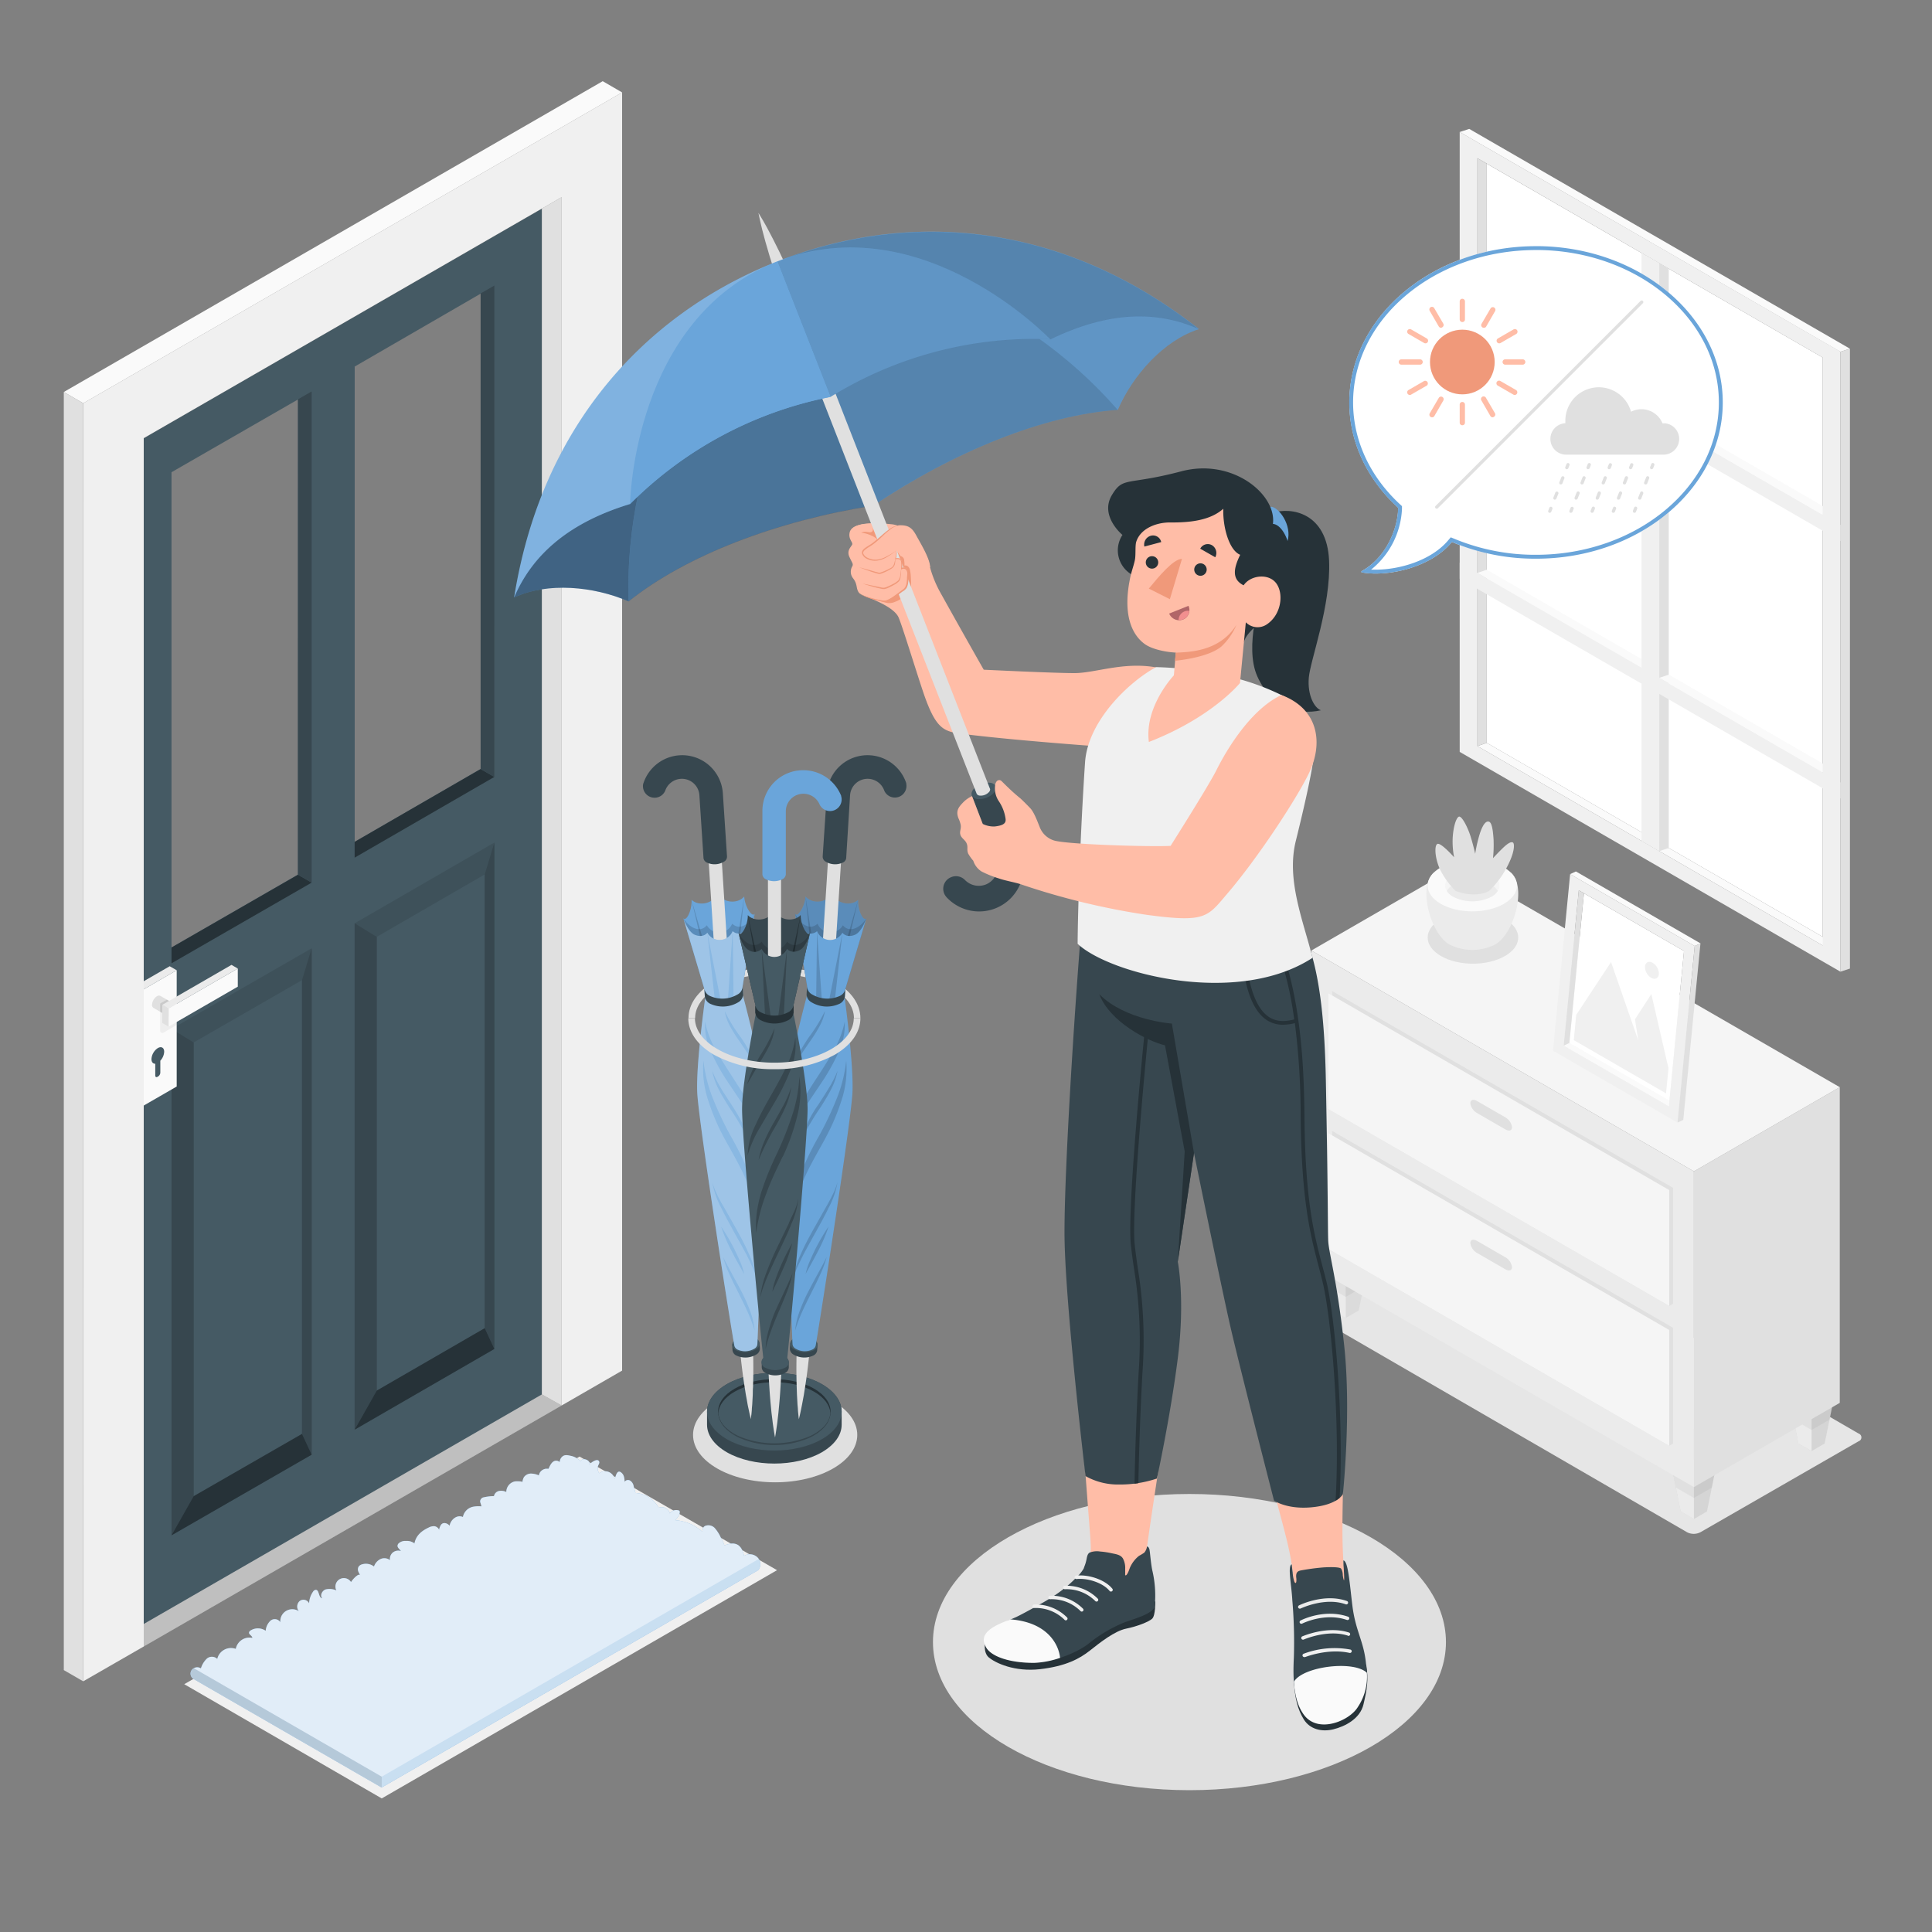 <svg xmlns="http://www.w3.org/2000/svg" viewBox="0 0 500 500"><rect x="0" y="0" width="500" height="500" fill="#808080" stroke="none"/><g id="freepik--Shadows--inject-48"><path id="freepik--Shadow--inject-48" d="M440.1,396.52,481,373a1.05,1.05,0,0,0,0-2L379.92,312.38a3.79,3.79,0,0,0-3.44,0L335.57,336a1.06,1.06,0,0,0,0,2l101.09,58.57A3.79,3.79,0,0,0,440.1,396.52Z" style="fill:#e6e6e6"></path><ellipse id="freepik--shadow--inject-48" cx="307.83" cy="424.97" rx="66.38" ry="38.33" style="fill:#e0e0e0"></ellipse><ellipse id="freepik--shadow--inject-48" cx="200.61" cy="371.35" rx="21.25" ry="12.27" style="fill:#e0e0e0"></ellipse><polygon id="freepik--shadow--inject-48" points="98.79 465.43 47.68 435.87 149.99 376.96 201.1 406.36 98.79 465.43" style="fill:#f0f0f0"></polygon></g><g id="freepik--Furniture--inject-48"><g id="freepik--Drawer--inject-48"><polygon points="431.45 373.72 434.96 391.15 438.38 393.12 441.76 391.17 445.3 373.72 438.38 369.72 431.45 373.72" style="fill:#e0e0e0"></polygon><polygon points="431.45 373.72 434.96 391.15 438.38 393.12 441.76 391.17 445.3 373.72 438.38 369.72 431.45 373.72" style="opacity:0.05"></polygon><polygon points="438.38 393.12 438.38 377.72 431.45 373.72 434.96 391.15 438.38 393.12" style="fill:#ebebeb"></polygon><polygon points="431.45 373.72 433.72 384.98 438.38 387.67 443.02 384.99 445.3 373.72 438.38 369.72 431.45 373.72" style="opacity:0.05"></polygon><polygon points="461.91 356.14 465.42 373.56 468.84 375.54 472.22 373.58 475.77 356.14 468.84 352.14 461.91 356.14" style="fill:#e0e0e0"></polygon><polygon points="461.91 356.14 465.42 373.56 468.84 375.54 472.22 373.58 475.77 356.14 468.84 352.14 461.91 356.14" style="opacity:0.05"></polygon><polygon points="468.84 375.54 468.84 360.14 461.91 356.14 465.42 373.56 468.84 375.54" style="fill:#ebebeb"></polygon><polygon points="461.91 356.14 464.18 367.39 468.84 370.08 473.48 367.4 475.77 356.14 468.84 352.14 461.91 356.14" style="opacity:0.05"></polygon><polygon points="341.34 321.7 344.86 339.13 348.27 341.1 351.65 339.14 355.2 321.7 348.27 317.7 341.34 321.7" style="opacity:0.05"></polygon><polygon points="348.27 341.1 348.27 325.7 341.34 321.7 344.86 339.13 348.27 341.1" style="fill:#ebebeb"></polygon><polygon points="341.34 321.7 343.61 332.95 348.27 335.64 352.91 332.96 355.2 321.7 348.27 317.7 341.34 321.7" style="opacity:0.05"></polygon><g id="freepik--Cabinet--inject-48"><g id="freepik--cabinet--inject-48"><polygon points="438.38 384.86 476.13 363.06 476.13 281.36 438.38 303.15 438.38 384.86" style="fill:#e0e0e0"></polygon><polygon points="438.38 303.15 339.38 245.99 339.38 327.7 438.38 384.86 438.38 303.15" style="fill:#ebebeb"></polygon><polygon points="339.38 245.99 438.38 303.15 476.13 281.36 377.13 224.2 339.38 245.99" style="fill:#f5f5f5"></polygon><polygon points="432.99 343.63 344.77 292.69 344.77 322.68 343.78 323.25 431.99 374.18 432.99 373.61 432.99 343.63" style="fill:#e0e0e0"></polygon><polygon points="431.99 344.2 343.78 293.27 343.78 323.25 431.99 374.18 431.99 344.2" style="fill:#f5f5f5"></polygon><path d="M389.58,325.38l-7.33-4.24c-1-.55-1.73-.3-1.73.56a3.45,3.45,0,0,0,1.73,2.56l7.33,4.23c1,.55,1.73.3,1.73-.56A3.44,3.44,0,0,0,389.58,325.38Z" style="fill:#e0e0e0"></path><polygon points="432.99 307.42 344.77 256.49 344.77 286.47 343.78 287.05 432 337.98 432.99 337.4 432.99 307.42" style="fill:#e0e0e0"></polygon><polygon points="431.99 307.99 343.78 257.06 343.78 287.05 432 337.98 431.99 307.99" style="fill:#f5f5f5"></polygon><path d="M389.59,289.17l-7.34-4.23c-.95-.55-1.73-.3-1.73.56a3.46,3.46,0,0,0,1.73,2.55l7.34,4.24c1,.55,1.72.3,1.72-.56A3.47,3.47,0,0,0,389.59,289.17Z" style="fill:#e0e0e0"></path></g></g><g id="freepik--Pot--inject-48"><path d="M372.91,237.85c-4.57,2.64-4.57,6.92,0,9.57s12,2.64,16.58,0,4.57-6.93,0-9.57S377.49,235.21,372.91,237.85Z" style="fill:#e0e0e0"></path><path d="M388.49,243.22c4-4.06,6.32-14.22,2.44-17.44H371.15c-3.89,3.22-1.55,13.37,2.43,17.44a1.14,1.14,0,0,1,.11.11l.14.14.36.32.1.07c.09.08.19.15.3.23s.34.23.51.33a13.13,13.13,0,0,0,11.87,0h0a5.69,5.69,0,0,0,.52-.33l.28-.22.12-.09c.12-.1.24-.2.35-.31l.16-.15Z" style="fill:#ebebeb"></path><path d="M372.87,224.48c-4.52,2.6-4.52,6.83,0,9.43s11.83,2.61,16.34,0,4.51-6.83,0-9.43S377.38,221.87,372.87,224.48Z" style="fill:#fafafa"></path><path d="M376.07,226.33c-2.75,1.58-2.75,4.15,0,5.74a11,11,0,0,0,9.94,0c2.74-1.59,2.74-4.16,0-5.74A11,11,0,0,0,376.07,226.33Z" style="fill:#f5f5f5"></path><path d="M386,229.05a11,11,0,0,0-9.94,0,4.53,4.53,0,0,0-1.65,1.51,4.53,4.53,0,0,0,1.65,1.51,11,11,0,0,0,9.94,0,4.57,4.57,0,0,0,1.64-1.51A4.57,4.57,0,0,0,386,229.05Z" style="fill:#ebebeb"></path><path d="M376.67,230.56a22.84,22.84,0,0,1-3.59-4.78c-1.67-2.94-2-6.87-1.11-7.36s4.35,3.44,4.35,3.44a21.64,21.64,0,0,1-.37-5c.15-2.62.79-5,1.54-5.48s2.42,2.83,3.14,5.22,1.15,4.35,1.15,4.35a36.77,36.77,0,0,1,1.29-5.5c.87-2.48,1.66-3,2.27-2.8s1,1.41,1.2,4.71a33.44,33.44,0,0,1-.15,4.73s1.23-1.35,2.6-2.67,2.15-1.64,2.57-1.36.55,2.52-1.77,6.73a23.65,23.65,0,0,1-4.4,5.78S382.17,232.63,376.67,230.56Z" style="fill:#e0e0e0"></path></g><g id="freepik--Picture--inject-48"><g id="freepik--Frame--inject-48"><polygon points="433.38 285.63 431.91 286.34 404.68 270.62 406.15 269.91 433.38 285.63" style="fill:#fafafa"></polygon><polygon points="406.15 269.91 432.05 284.86 435.82 246.12 409.92 231.18 406.15 269.91" style="fill:#fff"></polygon><path d="M401.91,271.91l32.23,18.61,4.45-45.69-32.24-18.61Zm6.68-41.51,27.23,15.72-3.91,40.22-27.23-15.72Z" style="fill:#f0f0f0"></path><polygon points="404.68 270.62 406.15 269.91 409.92 231.18 408.59 230.4 404.68 270.62" style="fill:#e0e0e0"></polygon><polygon points="406.35 226.22 407.84 225.53 440.08 244.14 438.59 244.83 406.35 226.22" style="fill:#fafafa"></polygon><polygon points="440.08 244.14 438.59 244.83 434.14 290.52 435.63 289.83 440.08 244.14" style="fill:#e0e0e0"></polygon></g><g id="freepik--Land--inject-48"><polygon points="407.29 269.18 431.17 282.96 431.8 276.44 427.36 257.26 423.13 263.81 424 269.32 416.94 248.98 407.92 262.65 407.29 269.18" style="fill:#f0f0f0"></polygon><path d="M427.73,249.19a3.39,3.39,0,0,1,1.58,2.95c-.11,1.07-1,1.48-2,.91a3.37,3.37,0,0,1-1.58-3C425.88,249,426.75,248.63,427.73,249.19Z" style="fill:#f0f0f0"></path></g></g></g></g><g id="freepik--Window--inject-48"><g id="freepik--window--inject-48"><g id="freepik--window--inject-48"><g id="freepik--frame--inject-48"><polygon points="474.15 243.86 471.72 244.69 382.35 193.09 384.77 192.25 474.15 243.86" style="fill:#fafafa"></polygon><polygon points="384.77 192.25 471.72 242.45 471.72 92.54 384.77 42.36 384.77 192.25" style="fill:#fff"></polygon><path d="M377.77,194.59l98.53,56.88V91L377.77,34.16Zm4.58-153.65,89.37,51.6V244.69l-89.37-51.6Z" style="fill:#f0f0f0"></path><polygon points="382.35 193.09 384.77 192.25 384.77 42.36 382.35 40.94 382.35 193.09" style="fill:#e0e0e0"></polygon><polygon points="471.72 197.64 471.72 199.88 382.35 148.28 384.77 147.44 471.72 197.64" style="fill:#fafafa"></polygon><polygon points="471.72 130.99 471.72 133.22 382.35 81.62 384.77 80.79 471.72 130.99" style="fill:#fafafa"></polygon><polygon points="377.77 34.16 380.24 33.36 478.76 90.24 476.3 91.04 377.77 34.16" style="fill:#fafafa"></polygon><polygon points="478.76 90.24 476.3 91.04 476.3 251.47 478.76 250.67 478.76 90.24" style="fill:#e0e0e0"></polygon><polygon points="431.87 69.53 429.41 68.11 429.41 220.26 431.87 219.47 431.87 69.53" style="fill:#e0e0e0"></polygon></g><polygon points="424.83 65.48 429.41 68.11 429.41 220.26 424.83 217.62 424.83 65.48" style="fill:#f0f0f0"></polygon><polygon points="377.77 78.98 377.77 83.12 476.3 140 476.3 135.86 377.77 78.98" style="fill:#f0f0f0"></polygon><polygon points="377.77 145.63 377.77 149.76 476.3 206.65 476.3 202.51 377.77 145.63" style="fill:#f0f0f0"></polygon><polygon points="429.41 108.79 431.87 107.98 471.72 130.99 471.72 133.22 429.41 108.79" style="fill:#fafafa"></polygon><polygon points="429.41 175.42 431.87 174.61 471.72 197.62 471.72 199.85 429.41 175.42" style="fill:#fafafa"></polygon></g></g></g><g id="freepik--Door--inject-48"><g id="freepik--door--inject-48"><g id="freepik--Interior--inject-48"><polygon points="145.35 363.74 37.2 426.11 37.2 303.08 145.35 363.74" style="fill:#e0e0e0"></polygon></g><g id="freepik--interior--inject-48" style="opacity:0.15"><polygon points="145.35 363.74 37.2 426.11 37.2 303.08 145.35 363.74"></polygon></g><g id="freepik--door--inject-48"><g id="freepik--door--inject-48"><path d="M32.09,116.35V423.23l108.15-62.36V54Zm45,110L44.39,245.21v-123l32.73-18.83ZM124.39,199,91.77,217.88v-123L124.39,76Z" style="fill:#455a64"></path><polygon points="77.12 226.38 80.66 228.42 44.39 249.3 44.39 245.21 77.12 226.38" style="fill:#263238"></polygon><polygon points="124.39 199.03 127.93 201.07 91.78 221.96 88.24 219.92 124.39 199.03" style="fill:#263238"></polygon><polygon points="124.39 199.03 124.39 75.94 127.94 73.9 127.93 201.07 124.39 199.03" style="fill:#37474f"></polygon><polygon points="80.66 228.42 91.78 221.96 91.78 94.84 80.66 101.3 80.66 228.42" style="fill:#455a64"></polygon><polygon points="80.66 228.42 77.12 226.38 77.12 103.34 80.66 101.3 80.66 228.42" style="fill:#37474f"></polygon><polygon points="80.66 245.41 44.39 266.28 44.39 397.34 80.66 376.47 80.66 245.41" style="opacity:0.1"></polygon><polygon points="78.16 253.66 50.11 269.79 50.11 387.22 78.16 371.09 78.16 253.66" style="fill:#455a64"></polygon><polygon points="44.39 266.28 50.11 269.79 50.11 387.22 44.39 397.34 44.39 266.28" style="fill:#37474f"></polygon><polygon points="80.66 245.41 78.16 253.66 78.16 371.09 80.66 376.47 80.66 245.41" style="fill:#37474f"></polygon><polygon points="80.66 376.47 78.16 371.09 50.11 387.22 44.39 397.34 80.66 376.47" style="fill:#263238"></polygon><polygon points="127.94 218.05 91.78 238.95 91.78 370 127.94 349.11 127.94 218.05" style="opacity:0.1"></polygon><polygon points="125.45 226.3 97.5 242.46 97.5 359.89 125.45 343.73 125.45 226.3" style="fill:#455a64"></polygon><polygon points="91.78 238.95 97.5 242.46 97.5 359.89 91.78 370 91.78 238.95" style="fill:#37474f"></polygon><polygon points="127.94 218.05 125.45 226.3 125.45 343.73 127.94 349.11 127.94 218.05" style="fill:#37474f"></polygon><polygon points="127.94 349.11 125.45 343.73 97.5 359.89 91.78 370 127.94 349.11" style="fill:#263238"></polygon><g id="freepik--Latch--inject-48"><polygon points="34.15 255.7 35.96 256.75 35.96 286.83 34.15 285.79 34.15 255.7" style="fill:#e0e0e0"></polygon><polygon points="35.96 256.75 45.73 251.1 45.73 281.19 35.96 286.83 35.96 256.75" style="fill:#fafafa"></polygon><path d="M45.73,259.38l-4.28,2.47v4.89a.58.58,0,0,0,.87.51l3.4-2Z" style="opacity:0.05"></path><polygon points="45.73 251.1 43.92 250.06 34.15 255.7 35.96 256.75 45.73 251.1" style="fill:#ebebeb"></polygon><path d="M39.71,260.84l4.48,2.59L46,260.32l-4.48-2.58h0a.88.88,0,0,0-.9.08,2.82,2.82,0,0,0-1.27,2.2A.88.88,0,0,0,39.71,260.84Z" style="fill:#e0e0e0"></path><polygon points="41.45 261.85 43.08 262.79 43.08 260.65 44.82 259.65 43.19 258.71 41.45 259.71 41.45 261.85" style="opacity:0.1"></polygon><polygon points="43.63 260.99 43.63 265.69 61.54 255.35 61.54 250.65 43.63 260.99" style="fill:#fafafa"></polygon><polygon points="43.63 260.99 42 260.05 42 264.75 43.63 265.69 43.63 260.99" style="fill:#e0e0e0"></polygon><polygon points="61.54 250.65 59.91 249.71 42 260.05 43.63 260.99 61.54 250.65" style="fill:#ebebeb"></polygon><path d="M39.2,274.09a3.65,3.65,0,0,1,1.65-2.85c.91-.52,1.64-.1,1.64.95a3.67,3.67,0,0,1-1,2.32v3.07a1.23,1.23,0,0,1-.56,1l-.19.11c-.31.17-.56,0-.56-.33v-3.06C39.61,275.31,39.2,274.88,39.2,274.09Z" style="fill:#455a64"></path></g></g><polygon points="26.94 420.26 32.09 423.23 32.09 116.35 26.94 113.38 26.94 420.26" style="fill:#263238"></polygon><polygon points="135.09 51.01 26.94 113.38 32.09 116.35 140.24 53.98 135.09 51.01" style="fill:#37474f"></polygon></g><g id="freepik--Casing--inject-48"><polygon points="140.24 360.87 145.35 363.74 145.35 51.03 140.24 53.98 140.24 360.87" style="fill:#e0e0e0"></polygon><polygon points="145.35 363.74 161 354.71 161 23.92 21.54 104.36 21.54 435.12 37.2 426.11 37.2 113.4 145.35 51.03 145.35 363.74" style="fill:#f0f0f0"></polygon><polygon points="161 23.92 21.54 104.36 16.51 101.45 155.98 21.01 161 23.92" style="fill:#fafafa"></polygon><polygon points="21.53 435.12 21.54 104.36 16.51 101.45 16.51 432.22 21.53 435.12" style="fill:#e0e0e0"></polygon></g></g><g id="freepik--Mat--inject-48"><path id="freepik--bath-mat--inject-48" d="M196.23,406.36a2.48,2.48,0,0,0-.67-3.68,2.78,2.78,0,0,0-3,0,6.44,6.44,0,0,0-.52-1.59,3.15,3.15,0,0,0-1-1.22,2.72,2.72,0,0,0-1.78-.39,7.89,7.89,0,0,0-1.79.48,9.23,9.23,0,0,0-.87-1.9,9.65,9.65,0,0,0-1.66-2.64,2.27,2.27,0,0,0-2.29-.57c-.72.21-.83.88-.86,1.58a11.79,11.79,0,0,0-7-3c.47-.67,1.24-1.39,1.11-2.27a.28.28,0,0,0-.06-.15.23.23,0,0,0-.14-.09,2,2,0,0,0-2.35.76,2.16,2.16,0,0,0-2.9-1.46,7.23,7.23,0,0,0-6-3.83s-.43-1.62-.46-1.78a2.12,2.12,0,0,0-.87-1.4,1.08,1.08,0,0,0-1.48.28,4.75,4.75,0,0,0-.19-1.41,2,2,0,0,0-.85-1.11c-1-.57-1.27,1.23-1.53,1.86a2.52,2.52,0,0,0-4-1.56,2.23,2.23,0,0,1-.38-1.53c0-.45.52-1,.4-1.4-.33-1.18-2.24.22-2.57.72.42-1.19-1.8-2-2.28-.88a4.69,4.69,0,0,0-2.47-1.4c-.89-.19-1.7-.42-2.4.33a2,2,0,0,0-.52,1.29,1.29,1.29,0,0,0-1-.37c-1,.05-1.55,1.32-1.88,2.09a5.18,5.18,0,0,0-.79,0,2.46,2.46,0,0,0-.79.31,2.06,2.06,0,0,0-.93,1.4,5.17,5.17,0,0,0-2.07-.47,2.23,2.23,0,0,0-1.81.95,3.44,3.44,0,0,0-.38,1.29c.05-.3-1.77-.25-1.95-.21a2.8,2.8,0,0,0-2.22,2.74,3,3,0,0,0-1.9-.26,1.68,1.68,0,0,0-1.29,1.32,12.61,12.61,0,0,0-2.88.37,1.21,1.21,0,0,0-.7.91c0,.47.29.9.33,1.38a7.31,7.31,0,0,0-2.29.12,3.37,3.37,0,0,0-2.5,2.63c-1.58-.7-3.2.74-3.44,2.27-.55-.67-1.65-1.07-2.25-.22-.15.22-.54,1.07-.43,1.33a1.6,1.6,0,0,0-1.26-1,2.8,2.8,0,0,0-1.46.34c-1.84.86-3.32,2.05-3.71,4.17,0-.19-.86-.53-1-.57a3.39,3.39,0,0,0-1.23-.12,2.47,2.47,0,0,0-1.9.67c-.66.88.21,1.29.64,1.94a2.24,2.24,0,0,0-2.06.35,2.16,2.16,0,0,0-.77,2,2.39,2.39,0,0,0-2.47-.27,3.31,3.31,0,0,0-1.67,1.92,3.43,3.43,0,0,0-3.05-.57,1.6,1.6,0,0,0-.93.61,1.42,1.42,0,0,0-.11,1.16,4.37,4.37,0,0,0,.56,1.07c-.49-.74-2.3,1.46-2.41,1.77a2.18,2.18,0,0,0-3.79,2.15,4.42,4.42,0,0,0-2.81-.25c-.9.33-1.5,1.57-.86,2.28-1-.07-.72-2.27-1.72-2.18a1,1,0,0,0-.67.5,5.62,5.62,0,0,0-1,3,1.62,1.62,0,0,0-2.44-.61,1.93,1.93,0,0,0-.23,2.63,3.1,3.1,0,0,0-4.78,2.85,1.72,1.72,0,0,0-2.54-.39,4,4,0,0,0-1.25,2.62,3.54,3.54,0,0,0-3.91-.08.81.81,0,0,0-.4.51c-.08.57.86.84.86,1.41a3.6,3.6,0,0,0-4.29,2.84,3.64,3.64,0,0,0-4.79,2.6,2,2,0,0,0-2.69-.08A5.77,5.77,0,0,0,52,431.77a1.8,1.8,0,0,0-2.41.46,1.62,1.62,0,0,0,.45,2.26l48.72,28.12Z" style="fill:#6AA5DA"></path><path id="freepik--bath-mat--inject-48" d="M196.23,406.36a2.48,2.48,0,0,0-.67-3.68,2.78,2.78,0,0,0-3,0,6.44,6.44,0,0,0-.52-1.59,3.15,3.15,0,0,0-1-1.22,2.72,2.72,0,0,0-1.78-.39,7.89,7.89,0,0,0-1.79.48,9.23,9.23,0,0,0-.87-1.9,9.65,9.65,0,0,0-1.66-2.64,2.27,2.27,0,0,0-2.29-.57c-.72.21-.83.88-.86,1.58a11.79,11.79,0,0,0-7-3c.47-.67,1.24-1.39,1.11-2.27a.28.28,0,0,0-.06-.15.23.23,0,0,0-.14-.09,2,2,0,0,0-2.35.76,2.16,2.16,0,0,0-2.9-1.46,7.23,7.23,0,0,0-6-3.83s-.43-1.62-.46-1.78a2.12,2.12,0,0,0-.87-1.4,1.08,1.08,0,0,0-1.48.28,4.75,4.75,0,0,0-.19-1.41,2,2,0,0,0-.85-1.11c-1-.57-1.27,1.23-1.53,1.86a2.52,2.52,0,0,0-4-1.56,2.23,2.23,0,0,1-.38-1.53c0-.45.52-1,.4-1.4-.33-1.18-2.24.22-2.57.72.42-1.19-1.8-2-2.28-.88a4.69,4.69,0,0,0-2.47-1.4c-.89-.19-1.7-.42-2.4.33a2,2,0,0,0-.52,1.29,1.29,1.29,0,0,0-1-.37c-1,.05-1.55,1.32-1.88,2.09a5.18,5.18,0,0,0-.79,0,2.46,2.46,0,0,0-.79.31,2.06,2.06,0,0,0-.93,1.4,5.17,5.17,0,0,0-2.07-.47,2.23,2.23,0,0,0-1.81.95,3.44,3.44,0,0,0-.38,1.29c.05-.3-1.77-.25-1.95-.21a2.8,2.8,0,0,0-2.22,2.74,3,3,0,0,0-1.9-.26,1.68,1.68,0,0,0-1.29,1.32,12.61,12.61,0,0,0-2.88.37,1.21,1.21,0,0,0-.7.91c0,.47.29.9.33,1.38a7.31,7.31,0,0,0-2.29.12,3.37,3.37,0,0,0-2.5,2.63c-1.58-.7-3.2.74-3.44,2.27-.55-.67-1.65-1.07-2.25-.22-.15.22-.54,1.07-.43,1.33a1.6,1.6,0,0,0-1.26-1,2.8,2.8,0,0,0-1.46.34c-1.84.86-3.32,2.05-3.71,4.17,0-.19-.86-.53-1-.57a3.39,3.39,0,0,0-1.23-.12,2.47,2.47,0,0,0-1.9.67c-.66.88.21,1.29.64,1.94a2.24,2.24,0,0,0-2.06.35,2.16,2.16,0,0,0-.77,2,2.39,2.39,0,0,0-2.47-.27,3.31,3.31,0,0,0-1.67,1.92,3.43,3.43,0,0,0-3.05-.57,1.6,1.6,0,0,0-.93.61,1.42,1.42,0,0,0-.11,1.16,4.37,4.37,0,0,0,.56,1.07c-.49-.74-2.3,1.46-2.41,1.77a2.18,2.18,0,0,0-3.79,2.15,4.42,4.42,0,0,0-2.81-.25c-.9.33-1.5,1.57-.86,2.28-1-.07-.72-2.27-1.72-2.18a1,1,0,0,0-.67.5,5.62,5.62,0,0,0-1,3,1.62,1.62,0,0,0-2.44-.61,1.93,1.93,0,0,0-.23,2.63,3.1,3.1,0,0,0-4.78,2.85,1.72,1.72,0,0,0-2.54-.39,4,4,0,0,0-1.25,2.62,3.54,3.54,0,0,0-3.91-.08.81.81,0,0,0-.4.51c-.08.57.86.84.86,1.41a3.6,3.6,0,0,0-4.29,2.84,3.64,3.64,0,0,0-4.79,2.6,2,2,0,0,0-2.69-.08A5.77,5.77,0,0,0,52,431.77a1.8,1.8,0,0,0-2.41.46,1.62,1.62,0,0,0,.45,2.26l48.72,28.12Z" style="fill:#fff;opacity:0.8"></path><path d="M49.62,432.23a1.64,1.64,0,0,1,.56-.49L98.79,459.8l97.57-56.33a2.47,2.47,0,0,1-.13,2.89L98.79,462.61,50.07,434.49A1.62,1.62,0,0,1,49.62,432.23Z" style="fill:#6AA5DA;opacity:0.2"></path><path d="M49.62,432.23a1.64,1.64,0,0,1,.56-.49L98.79,459.8v2.81L50.07,434.49a1.6,1.6,0,0,1-.7-1.61A1.72,1.72,0,0,1,49.62,432.23Z" style="opacity:0.1"></path></g></g><g id="freepik--Umbrellas--inject-48"><g id="freepik--umbrella-stand--inject-48"><path d="M217.82,365.34c0-2.58-1.7-5.15-5.1-7.11-6.8-3.93-17.83-3.93-24.64,0-3.4,2-5.1,4.53-5.1,7.11v3.37c0,2.58,1.7,5.15,5.1,7.12,6.81,3.92,17.84,3.92,24.64,0,3.4-2,5.1-4.54,5.1-7.12Z" style="fill:#37474f"></path><path d="M212.72,358.23c3.4,2,5.1,4.53,5.1,7.11s-1.7,5.15-5.1,7.11c-6.8,3.93-17.83,3.93-24.64,0-3.4-2-5.1-4.54-5.1-7.11s1.7-5.15,5.1-7.11C194.89,354.3,205.92,354.3,212.72,358.23Z" style="fill:#455a64"></path><path d="M210.7,359.39c2.84,1.65,4.26,3.8,4.26,5.95s-1.42,4.3-4.26,5.94c-5.69,3.28-14.91,3.28-20.59,0-2.85-1.64-4.27-3.79-4.27-5.94s1.42-4.3,4.27-5.95C195.79,356.11,205,356.11,210.7,359.39Z" style="fill:#263238"></path><path d="M210.7,360.17c-5.69-3.28-14.91-3.28-20.59,0-2.67,1.54-4.07,3.54-4.23,5.56.16,2,1.56,4,4.23,5.55,5.68,3.28,14.9,3.28,20.59,0,2.67-1.54,4.07-3.53,4.23-5.55C214.77,363.71,213.37,361.71,210.7,360.17Z" style="fill:#455a64"></path><path d="M185.88,365.73a6.19,6.19,0,0,0,2.08,3.83,12.56,12.56,0,0,0,3.75,2.33,23.84,23.84,0,0,0,17.38,0,12.43,12.43,0,0,0,3.75-2.33,6.26,6.26,0,0,0,2.09-3.83,6.34,6.34,0,0,1-1.94,4,12.65,12.65,0,0,1-3.77,2.48,22.86,22.86,0,0,1-17.64,0,12.48,12.48,0,0,1-3.76-2.48A6.29,6.29,0,0,1,185.88,365.73Z" style="fill:#37474f"></path><path d="M222.67,263.49H221c0-3-2.08-5.82-5.84-8-8.11-4.68-21.31-4.68-29.42,0-3.76,2.17-5.84,5-5.84,8h-1.72c0-3.62,2.38-7,6.7-9.48,8.59-5,22.56-5,31.14,0C220.29,256.5,222.67,259.87,222.67,263.49Z" style="fill:#e0e0e0"></path><path d="M195.3,236.43a.47.47,0,0,1-.08.14c-.61.79-2.45-1.87-2.62-4.57-1.74,2.15-6.09,1.69-6.92-1.28-.45,3.05-4.71,4.05-6.71,2.14.17,2.83-1.48,5.85-2.12,4.72l5.44,18.3,9.89-.62" style="fill:#6AA5DA"></path><path d="M195.3,236.43c-.89,2.23-3.61,4.68-5.81,2.62a3.65,3.65,0,0,1-6.56.41c-1.91,2.31-4.92.23-6.08-1.88l5.44,18.3,9.89-.62Z" style="opacity:0.15"></path><polygon points="178.97 232.86 185.01 258.79 186.54 259.09 178.97 232.86" style="opacity:0.15"></polygon><polygon points="192.6 232 189.85 258.49 188.37 258.98 192.6 232" style="opacity:0.15"></polygon><path d="M192.71,341.46l-.43.11-.5.12a3.58,3.58,0,0,0-.43.15c-.63.23-.35.49-.38.85.05.7.12,1.71.21,2.92.19,2.42.49,5.64.9,8.86.19,1.61.43,3.21.67,4.72.12.75.22,1.48.35,2.16s.25,1.34.35,1.94.24,1.15.34,1.64.19.91.27,1.26c.16.7.27,1.1.27,1.1s0-.41.12-1.12q.06-.54.12-1.29c0-.49.09-1.05.12-1.66s.07-1.27.11-2,0-1.44.08-2.2c.05-1.52.08-3.14.08-4.76,0-3.24-.1-6.48-.22-8.9-.06-1.21-.12-2.22-.16-2.93-.07-.35.17-.64-.48-.79-.12,0-.3-.07-.44-.1l-.52-.06Z" style="fill:#e0e0e0"></path><path d="M186.72,221.67a.89.89,0,0,0-.52-.53,2.62,2.62,0,0,0-2.39.16.86.86,0,0,0-.46.66v.16l7.76,121.16c.39,6,1.19,6.72,2.12,6.66s1.64-.86,1.26-6.86L186.74,221.9Z" style="fill:#e0e0e0"></path><path d="M166.5,202.76a10.56,10.56,0,0,1,9.51-7.3h0a10.54,10.54,0,0,1,11.06,9.83l.66,10h0l.42,6.38a1.48,1.48,0,0,1-.8,1.34,4.72,4.72,0,0,1-4.28.28,1.51,1.51,0,0,1-1-1.18L181,205.78a4.54,4.54,0,0,0-4.77-4.22h0a4.56,4.56,0,0,0-4.08,3.09,3,3,0,0,1-5.67-1.89Z" style="fill:#37474f"></path><path d="M189.5,348.14a1.76,1.76,0,0,1,.94-1.5,5.54,5.54,0,0,1,5-.32,1.77,1.77,0,0,1,1.12,1.38l.09,1.36a1.75,1.75,0,0,1-.95,1.5,5.49,5.49,0,0,1-5,.31,1.72,1.72,0,0,1-1.12-1.37Z" style="fill:#37474f"></path><path d="M190.44,346.64a1.76,1.76,0,0,0-.94,1.5,1.74,1.74,0,0,0,1.12,1.37,5.51,5.51,0,0,0,5-.31,1.52,1.52,0,0,0-.18-2.88A5.54,5.54,0,0,0,190.44,346.64Z" style="fill:#455a64"></path><path d="M180.45,282.83c-.36-7.37,2.05-24.5,2.05-24.5l9.78-.62s4.53,16.7,5.09,24.06-.88,56.34-1.36,66h0a1.48,1.48,0,0,1-.8,1.27,4.68,4.68,0,0,1-4.23.27,1.49,1.49,0,0,1-.95-1.17C188.35,338.62,180.82,290.21,180.45,282.83Z" style="fill:#6AA5DA"></path><path d="M180.45,282.83c-.36-7.37,2.05-24.5,2.05-24.5l9.78-.62s4.53,16.7,5.09,24.06-.88,56.34-1.36,66h0a1.48,1.48,0,0,1-.8,1.27,4.68,4.68,0,0,1-4.23.27,1.49,1.49,0,0,1-.95-1.17C188.35,338.62,180.82,290.21,180.45,282.83Z" style="fill:#fff;opacity:0.35"></path><path d="M192.18,255.26l3.12-18.83s-.67,3.69-2.42,4.68c-2.07,1.18-3.27-.13-3.27-.13a3.63,3.63,0,0,1-6.55.41s-1,1.45-3.23.54c-1.86-.76-3-4.35-3-4.35l5.44,18.3.13,2.05s.56,2,5,1.72,4.88-2.34,4.88-2.34Z" style="fill:#6AA5DA"></path><path d="M192.18,255.26l3.12-18.83s-.67,3.69-2.42,4.68c-2.07,1.18-3.27-.13-3.27-.13a3.63,3.63,0,0,1-6.55.41s-1,1.45-3.23.54c-1.86-.76-3-4.35-3-4.35l5.44,18.3.13,2.05s.56,2,5,1.72,4.88-2.34,4.88-2.34Z" style="fill:#fff;opacity:0.35"></path><polygon points="183.06 241.39 186.54 259.09 185.01 258.79 183.06 241.39" style="fill:#6AA5DA;opacity:0.4"></polygon><polygon points="189.61 240.98 188.37 258.98 189.85 258.49 189.61 240.98" style="fill:#6AA5DA;opacity:0.4"></polygon><path d="M182.29,255.88l.13,2.05a2.47,2.47,0,0,0,1.58,1.93,7.75,7.75,0,0,0,7-.44,2.47,2.47,0,0,0,1.33-2.11l-.13-2.05a2.45,2.45,0,0,1-1.33,2.11,7.75,7.75,0,0,1-7,.44A2.47,2.47,0,0,1,182.29,255.88Z" style="fill:#37474f"></path><path d="M192.9,286.79a32.05,32.05,0,0,1,3.84,7.25,20,20,0,0,0-2.68-7.94c-1.31-2.48-2.85-4.8-4.34-7.12s-3-4.6-4.34-7a24.65,24.65,0,0,1-2.93-7.62,17,17,0,0,0,1.73,8.21,52.93,52.93,0,0,0,4.1,7.33Zm-.3,17.46a46.51,46.51,0,0,1,1.93,4.87,50.42,50.42,0,0,1,1.35,5.11,29.1,29.1,0,0,0-.53-5.33,34.36,34.36,0,0,0-1.5-5.17,77.62,77.62,0,0,0-4.68-9.61,86.26,86.26,0,0,1-4.52-9.46,37,37,0,0,1-2.6-10.16,26,26,0,0,0,1.34,10.6,55.86,55.86,0,0,0,4.27,9.84C189.37,298.06,191.15,301.08,192.6,304.25Zm-7,4.9a15.63,15.63,0,0,1-1.24-3.19,21.09,21.09,0,0,0,2.25,6.53c1,2.08,2.12,4.09,3.22,6.1s2.23,4,3.3,6c.52,1,1,2,1.49,3.09.25.51.45,1.05.68,1.58s.37,1.08.57,1.62a26.21,26.21,0,0,0-2.15-6.57c-.93-2.12-2-4.15-3.13-6.16l-3.39-6C186.61,311.19,186.07,310.18,185.58,309.15Zm4.49,14.19a61.8,61.8,0,0,0-3.44-5.88,38.61,38.61,0,0,0,2.67,6.27c.52,1,1,2,1.6,3l1.67,3a17.74,17.74,0,0,0-1.06-3.26C191.07,325.38,190.57,324.35,190.07,323.34Zm-.53,6.56c-.82-1.52-1.67-3-2.42-4.6a28.6,28.6,0,0,0,1.83,4.9c.72,1.58,1.51,3.12,2.28,4.67s1.54,3.09,2.24,4.66a38.5,38.5,0,0,1,1.82,4.84,19.94,19.94,0,0,0-1.19-5.09,44.52,44.52,0,0,0-2.1-4.79C191.21,332.93,190.38,331.41,189.54,329.9Zm-2.91-48.17a29.37,29.37,0,0,1-2.32-4.58,17.34,17.34,0,0,0,1.74,4.91c.79,1.55,1.71,3,2.63,4.48a71.13,71.13,0,0,1,5.21,8.88c-.8-3.4-2.65-6.45-4.48-9.35C188.47,284.62,187.53,283.19,186.63,281.73ZM191.05,269c1.54,2.22,3,4.43,4.54,6.69A26.39,26.39,0,0,0,193.9,272a40.6,40.6,0,0,0-2.13-3.46,41.58,41.58,0,0,1-4.21-6.85,12.67,12.67,0,0,0,1.35,3.86A40.29,40.29,0,0,0,191.05,269Z" style="fill:#6AA5DA;opacity:0.4"></path><path d="M205.77,236.43a.47.47,0,0,0,.08.14c.61.79,2.44-1.87,2.61-4.57,1.75,2.15,6.1,1.69,6.93-1.28.45,3.05,4.71,4.05,6.71,2.14-.18,2.83,1.48,5.85,2.12,4.72l-5.44,18.3-9.89-.62" style="fill:#6AA5DA"></path><path d="M205.77,236.43a.47.47,0,0,0,.08.14c.61.79,2.44-1.87,2.61-4.57,1.75,2.15,6.1,1.69,6.93-1.28.45,3.05,4.71,4.05,6.71,2.14-.18,2.83,1.48,5.85,2.12,4.72l-5.44,18.3-9.89-.62" style="opacity:0.15"></path><path d="M205.77,236.43c.89,2.23,3.61,4.68,5.81,2.62a3.64,3.64,0,0,0,6.55.41c1.92,2.31,4.93.23,6.09-1.88l-5.44,18.3-9.89-.62Z" style="opacity:0.15"></path><polygon points="222.1 232.86 216.06 258.79 214.53 259.09 222.1 232.86" style="opacity:0.15"></polygon><polygon points="208.46 232 211.22 258.49 212.7 258.98 208.46 232" style="opacity:0.15"></polygon><path d="M208.36,341.46l.43.11.5.12a3.58,3.58,0,0,1,.43.15c.63.23.35.49.38.85,0,.7-.13,1.71-.21,2.92-.19,2.42-.5,5.64-.9,8.86-.2,1.61-.43,3.21-.67,4.72-.13.75-.22,1.48-.35,2.16s-.25,1.34-.36,1.94-.23,1.15-.33,1.64-.19.91-.27,1.26c-.16.7-.27,1.1-.27,1.1s-.05-.41-.12-1.12q-.06-.54-.12-1.29c0-.49-.09-1.05-.12-1.66s-.07-1.27-.11-2-.05-1.44-.08-2.2c-.05-1.52-.08-3.14-.08-4.76,0-3.24.1-6.48.22-8.9.06-1.21.12-2.22.15-2.93.08-.35-.17-.64.49-.79a4.13,4.13,0,0,1,.44-.1l.51-.06Z" style="fill:#e0e0e0"></path><path d="M214.35,221.67a.89.89,0,0,1,.52-.53,2.62,2.62,0,0,1,2.39.16.88.88,0,0,1,.46.66l0,.16-7.76,121.16c-.38,6-1.19,6.72-2.11,6.66s-1.65-.86-1.26-6.86l7.75-121.18Z" style="fill:#e0e0e0"></path><path d="M234.56,202.76a10.55,10.55,0,0,0-9.5-7.3h0A10.54,10.54,0,0,0,214,205.29l-.67,10h0l-.42,6.38a1.48,1.48,0,0,0,.8,1.34,4.72,4.72,0,0,0,4.28.28,1.48,1.48,0,0,0,1-1.18L220,205.78a4.55,4.55,0,0,1,4.78-4.22h0a4.56,4.56,0,0,1,4.08,3.09,3,3,0,0,0,5.66-1.89Z" style="fill:#37474f"></path><path d="M211.57,348.14a1.76,1.76,0,0,0-.94-1.5,5.54,5.54,0,0,0-5-.32,1.77,1.77,0,0,0-1.12,1.38l-.09,1.36a1.76,1.76,0,0,0,.94,1.5,5.51,5.51,0,0,0,5,.31,1.74,1.74,0,0,0,1.12-1.37Z" style="fill:#37474f"></path><path d="M210.63,346.64a1.52,1.52,0,0,1-.18,2.87,5.51,5.51,0,0,1-5-.31,1.74,1.74,0,0,1-.94-1.5,1.77,1.77,0,0,1,1.12-1.38A5.54,5.54,0,0,1,210.63,346.64Z" style="fill:#455a64"></path><path d="M220.61,282.83c.37-7.37-2-24.5-2-24.5l-9.78-.62s-4.53,16.7-5.09,24.06.87,56.34,1.36,66h0a1.48,1.48,0,0,0,.8,1.27,4.66,4.66,0,0,0,4.22.27,1.49,1.49,0,0,0,1-1.17C212.72,338.62,220.24,290.21,220.61,282.83Z" style="fill:#6AA5DA"></path><path d="M208.89,255.26l-3.12-18.83s.66,3.69,2.42,4.68c2.07,1.18,3.26-.13,3.26-.13a3.64,3.64,0,0,0,6.56.41s1,1.45,3.22.54c1.87-.76,3-4.35,3-4.35l-5.44,18.3-.13,2.05s-.56,2-5,1.72-4.88-2.34-4.88-2.34Z" style="fill:#6AA5DA"></path><polygon points="218.01 241.39 214.53 259.09 216.06 258.79 218.01 241.39" style="opacity:0.15"></polygon><polygon points="211.45 240.98 212.7 258.98 211.22 258.49 211.45 240.98" style="opacity:0.15"></polygon><path d="M218.78,255.88l-.13,2.05a2.47,2.47,0,0,1-1.58,1.93,7.74,7.74,0,0,1-7-.44,2.45,2.45,0,0,1-1.33-2.11l.13-2.05a2.46,2.46,0,0,0,1.32,2.11,7.77,7.77,0,0,0,7,.44A2.49,2.49,0,0,0,218.78,255.88Z" style="fill:#37474f"></path><path d="M212.79,279.92a52.93,52.93,0,0,0,4.1-7.33,17.12,17.12,0,0,0,1.73-8.21,24.65,24.65,0,0,1-2.93,7.62c-1.33,2.38-2.82,4.68-4.34,7s-3,4.64-4.34,7.12a19.86,19.86,0,0,0-2.68,7.94,31.62,31.62,0,0,1,3.83-7.25Zm.62,15a55.86,55.86,0,0,0,4.27-9.84A25.86,25.86,0,0,0,219,274.5a36.34,36.34,0,0,1-2.6,10.16,82.75,82.75,0,0,1-4.52,9.46,77.57,77.57,0,0,0-4.67,9.61,34.36,34.36,0,0,0-1.5,5.17,29.1,29.1,0,0,0-.53,5.33,50.42,50.42,0,0,1,1.35-5.11,46.45,46.45,0,0,1,1.92-4.87C209.92,301.08,211.7,298.06,213.41,294.94Zm.48,17.25-3.39,6c-1.1,2-2.2,4-3.14,6.16a26.19,26.19,0,0,0-2.14,6.57c.2-.54.37-1.09.57-1.62s.43-1.07.67-1.58c.47-1,1-2.07,1.5-3.09,1.07-2,2.18-4,3.29-6s2.23-4,3.23-6.1a21.09,21.09,0,0,0,2.25-6.53,16.23,16.23,0,0,1-1.24,3.19C215,310.18,214.45,311.19,213.89,312.19Zm-4.33,14.24a17.74,17.74,0,0,0-1.06,3.26l1.67-3c.55-1,1.08-2,1.6-3a40.45,40.45,0,0,0,2.67-6.27,57.83,57.83,0,0,0-3.44,5.88C210.49,324.35,210,325.38,209.56,326.43Zm-.49,8.06a44.52,44.52,0,0,0-2.1,4.79,19.94,19.94,0,0,0-1.19,5.09,38.45,38.45,0,0,1,1.81-4.84c.71-1.57,1.47-3.12,2.25-4.66s1.56-3.09,2.28-4.67a29.46,29.46,0,0,0,1.83-4.9c-.75,1.58-1.6,3.08-2.43,4.6S209.86,332.93,209.07,334.49Zm2.59-48.42a31.27,31.27,0,0,0-4.48,9.35,71.13,71.13,0,0,1,5.21-8.88c.92-1.46,1.84-2.93,2.63-4.48a17.34,17.34,0,0,0,1.74-4.91,28.57,28.57,0,0,1-2.33,4.58C213.54,283.19,212.6,284.62,211.66,286.07Zm.49-20.56a12.7,12.7,0,0,0,1.36-3.86,41.58,41.58,0,0,1-4.21,6.85c-.75,1.12-1.49,2.26-2.14,3.46a26.34,26.34,0,0,0-1.68,3.71c1.52-2.26,3-4.47,4.54-6.69A37.86,37.86,0,0,0,212.15,265.51Z" style="opacity:0.15"></path><path d="M191.14,241.44l.09.14c.66.74,2.32-2,2.31-4.73,1.88,2,6.2,1.29,6.83-1.72.65,3,5,3.73,6.84,1.69,0,2.84,1.85,5.75,2.42,4.58L205.38,260l-9.91,0" style="fill:#37474f"></path><polygon points="207.21 236.82 202.85 263.09 201.35 263.49 207.21 236.82" style="fill:#263238"></polygon><polygon points="193.54 236.85 198.01 263.1 199.51 263.5 193.54 236.85" style="fill:#263238"></polygon><path d="M191.14,241.44c1,2.17,3.91,4.43,6,2.24a3.65,3.65,0,0,0,6.57,0c2.06,2.19,4.93-.08,5.95-2.26L205.38,260l-9.91,0Z" style="opacity:0.15"></path><path d="M200.5,346.09l.44.07.51.09a3.68,3.68,0,0,1,.43.13c.65.18.38.46.44.82,0,.7,0,1.72,0,2.93,0,2.42-.13,5.66-.33,8.89-.09,1.62-.22,3.24-.36,4.76-.08.75-.13,1.49-.21,2.18s-.16,1.35-.23,2-.16,1.16-.23,1.66-.13.92-.19,1.27c-.11.71-.19,1.12-.19,1.12s-.08-.41-.2-1.12c-.06-.35-.13-.78-.2-1.27s-.16-1.05-.23-1.66-.15-1.26-.24-1.95-.14-1.43-.22-2.19c-.15-1.52-.28-3.13-.38-4.75-.21-3.23-.32-6.47-.36-8.89,0-1.22,0-2.23,0-2.94.05-.35-.21-.63.43-.82a2.43,2.43,0,0,1,.43-.12l.51-.1Z" style="fill:#e0e0e0"></path><path d="M198.75,226.16a.88.88,0,0,1,.49-.57,2.65,2.65,0,0,1,2.39,0,.87.87,0,0,1,.5.63v.16l.07,121.41c0,6-.75,6.78-1.68,6.78s-1.69-.75-1.7-6.76l-.08-121.43Z" style="fill:#e0e0e0"></path><path d="M217.71,206a10.56,10.56,0,0,0-10-6.67h0a10.53,10.53,0,0,0-10.4,10.52l0,10h0v6.4a1.48,1.48,0,0,0,.88,1.29,4.77,4.77,0,0,0,4.29,0,1.51,1.51,0,0,0,.89-1.24V209.93a4.55,4.55,0,0,1,4.49-4.51h0a4.55,4.55,0,0,1,4.27,2.82,3,3,0,0,0,5.54-2.26Z" style="fill:#6AA5DA"></path><path d="M204.14,352.54a1.76,1.76,0,0,0-1-1.44,5.55,5.55,0,0,0-5,0,1.75,1.75,0,0,0-1,1.45v1.36a1.75,1.75,0,0,0,1,1.44,5.52,5.52,0,0,0,5,0,1.75,1.75,0,0,0,1-1.44Z" style="fill:#37474f"></path><path d="M203.1,351.1a1.52,1.52,0,0,1,0,2.88,5.49,5.49,0,0,1-5,0,1.52,1.52,0,0,1,0-2.88A5.55,5.55,0,0,1,203.1,351.1Z" style="fill:#455a64"></path><path d="M209,286.79c-.11-7.39-3.62-24.32-3.62-24.32l-9.8,0s-3.45,16.95-3.53,24.33,4.51,56.17,5.61,65.73h0a1.47,1.47,0,0,0,.87,1.22,4.69,4.69,0,0,0,4.24,0,1.5,1.5,0,0,0,.87-1.23C204.67,343,209.06,294.17,209,286.79Z" style="fill:#455a64"></path><path d="M195.47,260l-4.33-18.59s.9,3.64,2.72,4.52a2.58,2.58,0,0,0,3.25-.35,3.64,3.64,0,0,0,6.57,0s1.11,1.38,3.25.33c1.81-.88,2.7-4.53,2.7-4.53L205.38,260v2.05s-.43,2-4.89,2-5-2-5-2Z" style="fill:#455a64"></path><polygon points="203.68 245.6 201.35 263.49 202.85 263.09 203.68 245.6" style="fill:#37474f"></polygon><polygon points="197.11 245.61 199.51 263.5 198.01 263.1 197.11 245.61" style="fill:#37474f"></polygon><path d="M205.38,260v2.05a2.45,2.45,0,0,1-1.45,2,7.74,7.74,0,0,1-7,0,2.46,2.46,0,0,1-1.46-2V260a2.45,2.45,0,0,0,1.46,2,7.77,7.77,0,0,0,7,0A2.49,2.49,0,0,0,205.38,260Z" style="fill:#263238"></path><path d="M201,284.39a52.23,52.23,0,0,0,3.62-7.58,17,17,0,0,0,1.2-8.3,24.73,24.73,0,0,1-2.43,7.79c-1.18,2.45-2.52,4.85-3.89,7.24s-2.72,4.83-3.87,7.39a19.93,19.93,0,0,0-2.16,8.1,31.55,31.55,0,0,1,3.36-7.49Zm1.59,14.95a55.76,55.76,0,0,0,3.63-10.1,26.13,26.13,0,0,0,.65-10.66,36.89,36.89,0,0,1-1.94,10.3,86.75,86.75,0,0,1-3.9,9.74,77.37,77.37,0,0,0-4,9.89,33.83,33.83,0,0,0-1.16,5.26,28.17,28.17,0,0,0-.18,5.35,48.58,48.58,0,0,1,1-5.19,45.17,45.17,0,0,1,1.61-5C199.45,305.69,201,302.56,202.54,299.34Zm1.6,17.18-3,6.19c-1,2.09-1.94,4.18-2.74,6.35a26.29,26.29,0,0,0-1.71,6.7c.17-.56.3-1.11.47-1.66s.35-1.09.57-1.62c.39-1.07.83-2.12,1.29-3.17.93-2.09,1.91-4.16,2.9-6.23s2-4.16,2.82-6.3a20.69,20.69,0,0,0,1.82-6.66,15.54,15.54,0,0,1-1,3.27C205.11,314.44,204.63,315.48,204.14,316.52ZM200.73,331a17.77,17.77,0,0,0-.85,3.32l1.48-3.07c.49-1,.95-2.05,1.4-3.09a39.5,39.5,0,0,0,2.26-6.43,59.67,59.67,0,0,0-3.05,6.09C201.53,328.88,201.1,329.93,200.73,331Zm0,8.07A43.64,43.64,0,0,0,199,344a20.06,20.06,0,0,0-.87,5.16,39.35,39.35,0,0,1,1.51-5c.6-1.62,1.25-3.21,1.94-4.8s1.35-3.18,2-4.81a28.83,28.83,0,0,0,1.51-5c-.65,1.62-1.4,3.17-2.12,4.74S201.45,337.48,200.76,339.08Zm-.54-48.48c-1.64,3-3.29,6.17-3.86,9.62A71.26,71.26,0,0,1,201,291c.82-1.52,1.65-3,2.34-4.64a17,17,0,0,0,1.41-5,28.17,28.17,0,0,1-2,4.72C201.91,287.6,201.06,289.09,200.22,290.6Zm-.83-20.55a12.65,12.65,0,0,0,1.1-3.94,41.89,41.89,0,0,1-3.75,7.1c-.68,1.17-1.35,2.36-1.91,3.59a27,27,0,0,0-1.45,3.82c1.38-2.35,2.71-4.66,4.1-7A38.61,38.61,0,0,0,199.39,270.05Z" style="fill:#37474f"></path><path d="M200.4,276.7A31.81,31.81,0,0,1,184.83,273c-4.32-2.5-6.7-5.87-6.7-9.49h1.72c0,3,2.08,5.82,5.84,8,8.11,4.68,21.31,4.68,29.42,0,3.76-2.18,5.84-5,5.84-8h1.72c0,3.62-2.38,7-6.7,9.49A31.81,31.81,0,0,1,200.4,276.7Z" style="fill:#e0e0e0"></path></g></g><g id="freepik--Character--inject-48"><g id="freepik--character--inject-48"><g id="freepik--Bottom--inject-48"><path d="M347.76,405.39c-.95-12.65.52-22.34-.57-42.09h0c-.1-5.06-.29-10.49-.64-15.3-1.18-16.21-3.77-21.76-4-24.88,0,0-.45-25.22-1.54-60.69-.52-16.69-5.53-21.74-9.54-30.6l-49.78,0c-2.83,21.45-4.65,69.53-4.49,92.06.08,11.48,4.89,72.9,5,74.32.34,5-.11,7-2.15,9.1-4.26,4.41-10.45,8.61-15.79,12.46.77,2,7.2,1.9,10.38.4a81.64,81.64,0,0,0,11.87-7.3c4.39-3.13,10-5.65,10.07-10.42a4.26,4.26,0,0,1,.15-.85c.08-2.79,6.81-43.88,7.38-53.41.48-8.2-.56-22.11-.56-22.11L309,291.33s3.38,20.52,6.8,34.54c2.78,11.41,7.37,30.88,10.5,44.92h0c3,16.17,7.43,27.68,8.2,35.78.23,1.93,2.5,20.91,3.43,25.25s10.76,4.47,11.39-3C349.75,423.84,347.94,407.77,347.76,405.39Z" style="fill:#ffbda7"></path><path d="M309,291.33l-4-25.05s-15.5-1.78-21.14-7c0,0,7.11,9.67,17.63,11.25l4.42,20.77-2.34,34.46Z" style="fill:#874c4c"></path><path d="M255.14,424.79c-.28,0-.72,2.89.74,4.13,1.69,1.44,6.67,3.82,13.29,3.06s10.21-2.69,12.88-4.8,6.41-5.08,9.41-5.69c2.78-.56,5.81-1.74,6.71-2.56s.81-4.5.81-4.5Z" style="fill:#263238"></path><path d="M296.84,400.23s.5,0,.66.88.38,4,.79,5.63a28.32,28.32,0,0,1,.55,8.95c-.38,1.89-4.92,3.15-7.83,4.18a37.1,37.1,0,0,0-9.43,5.62c-3.14,2.43-9.7,4.85-14,4.86-6.58,0-10.82-1.74-12.11-4-1.59-2.84-.3-4.46,7.29-7.76,1.44-.62,6.5-3.44,8.22-4.46a39.17,39.17,0,0,0,5.18-3.64,28.33,28.33,0,0,0,2.33-2.18,10.08,10.08,0,0,0,1.95-2.34c.08-.19.14-.41.22-.61a9.57,9.57,0,0,0,.51-1.71c.13-.6.22-1.48.82-1.84a5.17,5.17,0,0,1,2.71-.28,20.63,20.63,0,0,1,2.91.43c1.11.25,2.39.36,3,1.37a5.18,5.18,0,0,1,.59,2.65c0,.43,0,.85,0,1.28,0,.18-.08.51.18.43s.54-.7.64-.91c.21-.48.35-1,.59-1.45a7.64,7.64,0,0,1,1-1.54,7.32,7.32,0,0,1,1.2-1.16,13,13,0,0,0,1.31-.79A3,3,0,0,0,296.84,400.23Z" style="fill:#37474f"></path><path d="M261.54,419.1c9.51.74,12.45,6.44,12.81,9.95a23.32,23.32,0,0,1-6.77,1.3c-6.58,0-11.09-1.74-12.38-4C253.7,423.64,254.76,421.51,261.54,419.1Z" style="fill:#fafafa"></path><path d="M275.81,419.35a.45.45,0,0,0,.29-.1.44.44,0,0,0,.08-.63,11.43,11.43,0,0,0-8.57-3.37.45.45,0,1,0,.08.9,10.56,10.56,0,0,1,7.76,3A.49.49,0,0,0,275.81,419.35Z" style="fill:#f0f0f0"></path><path d="M279.93,417.08a.53.53,0,0,0,.3-.09.45.45,0,0,0,.07-.64,11.39,11.39,0,0,0-8.57-3.36.46.46,0,0,0-.42.49.45.45,0,0,0,.51.4,10.54,10.54,0,0,1,7.76,3A.48.48,0,0,0,279.93,417.08Z" style="fill:#f0f0f0"></path><path d="M283.76,414.49a.47.47,0,0,0,.3-.1.44.44,0,0,0,.07-.63,11.4,11.4,0,0,0-8.57-3.36.44.44,0,0,0-.42.49.46.46,0,0,0,.51.4,10.53,10.53,0,0,1,7.75,3A.48.48,0,0,0,283.76,414.49Z" style="fill:#f0f0f0"></path><path d="M287.51,411.9a.45.45,0,0,0,.29-.1.43.43,0,0,0,.08-.63c-1.79-2.24-5.9-3.74-9.36-3.41a.46.46,0,0,0-.42.49.47.47,0,0,0,.51.4c3.12-.29,6.94,1.09,8.54,3.07A.45.45,0,0,0,287.51,411.9Z" style="fill:#f0f0f0"></path><path d="M334.86,435.21c.26,4.33,1,7.21,2.55,9.75s4.6,3.33,7.64,2.59,6.95-2.73,7.82-6.47,1.38-6.3.69-10.31Z" style="fill:#263238"></path><path d="M347.66,403.84c1.25.1,1.62,5.92,2.34,11.74.78,6.24,2.71,8.82,3.4,13.94.79,5.85-.21,8.46-2.33,12s-9.64,7-13.35,1.94c-3-4.13-3.15-8.71-2.87-14.55a127.67,127.67,0,0,0-.4-14.79c-.25-4.38-1.25-8.8-.16-9.28.08.64.16,1.46.25,2.09a9.74,9.74,0,0,0,.41,2.33c.12.33.4.67.52.14a3.62,3.62,0,0,0,0-1.09c-.19-1.61.66-1.74,1.11-1.87a57.14,57.14,0,0,1,5.82-.79c1-.07,4.26-.21,4.69.32a3.41,3.41,0,0,1,.42,1.69c.11.88.32,1.53.35,1.25.06-.63-.07-2.27-.08-2.66s-.08-.9-.09-1.28S347.68,404.22,347.66,403.84Z" style="fill:#37474f"></path><path d="M353.75,432.91a14.1,14.1,0,0,1-2.35,8.88c-2.12,3.54-10.24,7-13.95,2-1.84-2.52-2.34-5.5-2.59-8.54C337.08,431.31,350.25,429.59,353.75,432.91Z" style="fill:#fafafa"></path><path d="M337.6,428.85a.42.42,0,0,0,.15,0c.05,0,5.86-2.34,11.5-1.08a.47.47,0,0,0,.56-.33.44.44,0,0,0-.35-.54A22.61,22.61,0,0,0,337.35,428a.45.45,0,0,0-.22.6A.48.48,0,0,0,337.6,428.85Z" style="fill:#f0f0f0"></path><path d="M349,423.38a.48.48,0,0,0,.4-.31.45.45,0,0,0-.29-.57c-5.63-1.83-11.87.92-12.1,1a.45.45,0,0,0-.2.61.48.48,0,0,0,.63.19s6.14-2.7,11.37-1A.42.42,0,0,0,349,423.38Z" style="fill:#f0f0f0"></path><path d="M348.78,419.27a.48.48,0,0,0,.39-.3.45.45,0,0,0-.28-.57c-6.19-2.14-12.11.87-12.33,1a.45.45,0,0,0-.16.62.48.48,0,0,0,.64.15s5.78-2.92,11.53-.93Z" style="fill:#f0f0f0"></path><path d="M348.47,415.22a.47.47,0,0,0,.39-.29.45.45,0,0,0-.27-.58c-5.8-2.09-12.18,1-12.41,1.13a.45.45,0,0,0-.18.62.48.48,0,0,0,.64.16c.05,0,6.24-3,11.62-1.07A.39.39,0,0,0,348.47,415.22Z" style="fill:#ebebeb"></path><path d="M332.74,232c5.64,9.92,9.82,18,10.39,47.53s.48,37.76.6,41.32,2.27,9.91,4.15,27.43-.34,38.4-.34,38.4-1.3,2.82-8.25,3.42c-6.41.55-9.58-1.77-9.58-1.77s-8.78-34.12-11.21-44.67S309,298.39,309,298.39l-4.19,28.14s1.95,9.67,0,25-5.4,31.11-5.4,31.11a29.87,29.87,0,0,1-9.84,1.55,17.09,17.09,0,0,1-8.64-2.18s-5.44-45.71-5.44-63.13,2.82-61.61,5-86.76Z" style="fill:#37474f"></path><path d="M309,298.39l-5.72-33.49s-12.07-.83-18.78-7.6c2.72,7.19,12.62,12.22,17,13.23L306.6,298l-1.78,28.52Z" style="fill:#263238"></path><path d="M342.13,327.24c-2.05-7.83-4.37-16.71-4.54-38.51-.19-23.5-3-38.78-9.88-52.74l-.91.41a89.37,89.37,0,0,1,8.14,27.43c-2.09.51-4.28.74-6.34-.51-2.6-1.57-4.46-5.26-5.55-11-2.61-13.71-5.56-18.15-5.69-18.34l-.83.53c0,.05,3,4.52,5.53,18,1.16,6.07,3.12,9.87,6,11.62a7.52,7.52,0,0,0,4,1.07,13.27,13.27,0,0,0,3.05-.41,189.63,189.63,0,0,1,1.5,23.94c.18,21.91,2.52,30.85,4.58,38.74.38,1.46.76,2.9,1.12,4.39,2.2,9.24,4.57,35.68,3.33,56.52a6.72,6.72,0,0,0,1.05-.73c1.13-20.79-1.21-46.83-3.41-56C342.9,330.16,342.52,328.71,342.13,327.24Z" style="fill:#263238"></path><path d="M296.26,266.76c-.19,1.87-4.62,46-3.59,55.43.24,2.23.54,4.32.84,6.33a115.78,115.78,0,0,1,1.17,26.64c-.65,11.69-.95,22.82-1.07,28.82l1-.14c.12-6,.41-17.06,1.06-28.63a116,116,0,0,0-1.18-26.82c-.29-2-.59-4.09-.83-6.31-1-9.32,3.54-54.77,3.59-55.23Z" style="fill:#263238"></path></g><g id="freepik--Top--inject-48"><g id="freepik--Umbrella--inject-48"><path d="M249.65,190c-5.15-.65-7.3-.79-10.67-10.72-1.79-5.28-5.37-17-6.4-19.43-.89-2.12-4.48-3.77-6.39-4.62-1.09-.51-2.81-.89-3.21-2a3.64,3.64,0,0,1-.1-1.1c-.11-.76-.82-1.26-1.24-1.91a2.77,2.77,0,0,1-.29-2.28c.26-.79.89-1.49.86-2.32-.06-1.32-1.73-2.17-1.7-3.48.24-1.3,1.33-2.47.84-3.9-.06-.47-.89-.93-.84-1.41,2.14-1.89,7.09-1.46,10.26-1.15,4.93.49,9.21,6.77,9.94,11.21a29.34,29.34,0,0,0,2.8,6.73c5.65,10.17,11.08,19.7,11.08,19.7s18,.88,23.44.88,12.69-3,21.18-1.48c0,0,.84,10.49-7.46,21C291.75,193.7,264.85,191.9,249.65,190Z" style="fill:#ffbda7"></path><path d="M235.72,149.16a8.46,8.46,0,0,0-.28-1.83,1.64,1.64,0,0,0-.55-.81,1.12,1.12,0,0,0-.82-.17A7.53,7.53,0,0,0,234,145a1.14,1.14,0,0,0-.92-1.07L232,142.48h0l-5.31,12.69h0a20.26,20.26,0,0,0,2.4.76,3.62,3.62,0,0,0,2.49-.15,7.06,7.06,0,0,0,2.19-1.27q1-.76,2-1.59l0,0v-.07A31.75,31.75,0,0,0,235.72,149.16Z" style="fill:#f0997a"></path><path d="M310.28,85.18c-9.13,2.93-17.11,11.92-21,20.89-19.21,1.36-42.35,10.78-63.3,24.8L201.19,67.66C236.83,56.34,273,58,310.28,85.18Z" style="fill:#6AA5DA"></path><path d="M289.26,106.07c-19.2,1.36-42.35,10.78-63.3,24.8L201.2,67.67C226.22,63.32,264.07,77.17,289.26,106.07Z" style="opacity:0.2"></path><path d="M310.28,85.18C273,58,236.83,56.34,201.19,67.66c25-4.34,62.88,9.51,88.07,38.41C293.17,97.1,301.15,88.11,310.28,85.18Z" style="opacity:0.1"></path><path d="M133.05,154.63c8.69-4.06,20.65-2.88,29.61,1,15-12,38.4-20.86,63.3-24.8L201.19,67.66C167.35,83.56,142,109.4,133.05,154.63Z" style="fill:#6AA5DA"></path><path d="M162.66,155.67c15-12,38.4-20.86,63.3-24.8l-24.77-63.2C179.88,81.48,161.52,117.36,162.66,155.67Z" style="opacity:0.3"></path><path d="M133.05,154.63c8.9-45.23,34.3-71.07,68.14-87-21.31,13.82-39.67,49.7-38.53,88C153.7,151.75,141.74,150.57,133.05,154.63Z" style="opacity:0.4"></path><path d="M206.58,81.43l-.47.09-.56.12c-.15,0-.35,0-.49,0-.72.06-.57-.32-.76-.66-.28-.72-.67-1.75-1.14-3-.93-2.47-2.11-5.8-3.19-9.16-.55-1.68-1.06-3.38-1.51-5-.23-.8-.47-1.56-.65-2.3s-.38-1.44-.55-2.08-.3-1.25-.42-1.77-.24-1-.31-1.38c-.17-.76-.25-1.2-.25-1.2s.24.37.64,1.05c.21.33.44.74.71,1.21s.58,1,.89,1.59l1,1.9c.37.67.71,1.39,1.09,2.13.76,1.48,1.53,3.07,2.27,4.68,1.5,3.2,2.89,6.44,3.89,8.89l1.19,3c.09.38.47.56-.11,1-.1.09-.27.2-.39.29l-.48.3Z" style="fill:#e0e0e0"></path><path d="M264.13,220.26l-3.92-10.21h0l-2.53-6.56-6.16,2.38,6.42,16.67a5,5,0,0,1-2.8,6.36h0a5,5,0,0,1-5.45-1.2,3.24,3.24,0,0,0-3.58-.67h0a3.22,3.22,0,0,0-1.17,5.14,11.49,11.49,0,0,0,12.75,2.88h0A11.49,11.49,0,0,0,264.13,220.26Z" style="fill:#37474f"></path><path d="M256.29,202.58a5.18,5.18,0,0,0-4.37,1.68c-.93,1.16-.5,2.29,1,2.52a5.18,5.18,0,0,0,4.37-1.68C258.2,203.94,257.76,202.81,256.29,202.58Z" style="fill:#455a64"></path><path d="M256.24,204.19a1,1,0,0,1-.27.77,2.92,2.92,0,0,1-2.44.94,1,1,0,0,1-.76-.45l-.06-.16L204.53,82c-2.39-6.12-1.92-7.19-1-7.56s2,.09,4.41,6.2L256.15,204Z" style="fill:#e0e0e0"></path><path d="M214.93,102.72a100.64,100.64,0,0,0-51.87,27.73c-16.11,4.88-25.38,13.32-30,24.18,7.27-45.8,35.34-74.11,68.14-87s72.64-11.14,109.09,17.52c-10.77-4.82-23.31-4.72-38.45,2.65A100.58,100.58,0,0,0,214.93,102.72Z" style="fill:#6AA5DA"></path><path d="M271.84,87.83a100.67,100.67,0,0,0-56.91,14.89l-13.73-35C238.67,53,271.84,87.83,271.84,87.83Z" style="opacity:0.1"></path><path d="M310.28,85.18C273.83,56.52,234,54.81,201.19,67.66,238.67,53,271.83,87.83,271.83,87.83,287,80.46,299.51,80.36,310.28,85.18Z" style="opacity:0.2"></path><path d="M163.05,130.45a100.63,100.63,0,0,1,51.88-27.73l-13.74-35C163.72,82.35,163.05,130.45,163.05,130.45Z" style="fill:#6AA5DA"></path><path d="M133.05,154.63c7.27-45.8,35.34-74.11,68.14-87-37.47,14.69-38.13,62.79-38.13,62.79C147,135.33,137.68,143.77,133.05,154.63Z" style="fill:#fff;opacity:0.15"></path><path d="M225.45,135.56c-2.31-.08-5.13.44-5.55,2.21s.91,2.57.64,3.17-1.48,1.52-.72,3.18,1.06,1.81.76,2.43a2.73,2.73,0,0,0,.11,3c1.34,1.67.77,2.65,1.56,3.78.68,1,5.6,2.22,6.73,2.22s3.7-2.13,4.91-3,.94-2.9,1.09-3.84-.38-2.18-1.62-1.67c0-1,.49-2.95-1.54-2.54.26-.9.6-3.25-.94-3.05s-3.8-1.8-3.8-1.8Z" style="fill:#ffbda7"></path><path d="M240.71,146.82c0-2.22-2.57-6.37-3.54-8.17s-1.86-2.74-4.18-2.71-4.19,2.45-6.65,4.42c-1.63,1.31-3.61,1.91-3,3.13s3.08,2.15,5.4,1a15.11,15.11,0,0,0,3.26-2Z" style="fill:#ffbda7"></path><path d="M233,135.94a4.71,4.71,0,0,0-2.56,1.06,21.88,21.88,0,0,0-2.13,1.85c-.69.65-1.39,1.28-2.15,1.87s-1.62,1-2.31,1.6c-.34.29-.58.66-.4,1a2,2,0,0,0,.88.93,4.51,4.51,0,0,0,2.63.57,6.44,6.44,0,0,0,2.61-.89,14.13,14.13,0,0,0,2.4-1.49,15.65,15.65,0,0,1-2.31,1.65,6.66,6.66,0,0,1-2.68,1,4.65,4.65,0,0,1-2.82-.57,2.28,2.28,0,0,1-1-1.09,1,1,0,0,1,0-.82,1.83,1.83,0,0,1,.48-.61c.76-.63,1.61-1,2.35-1.6s1.45-1.19,2.16-1.81a21.36,21.36,0,0,1,2.22-1.78A4.77,4.77,0,0,1,233,135.94Z" style="fill:#f0997a"></path><path d="M233,148.81c.08-.59.16-1.13.24-1.68-.07,1.1-.06,2.64-.56,3.28a5,5,0,0,1-1.39,1c-.49.27-1,.53-1.51.76a4.92,4.92,0,0,1-.82.26,2.16,2.16,0,0,1-.89-.07c-.55-.11-1.09-.23-1.63-.38-1.08-.28-2.15-.6-3.21-.95,1.1.22,2.19.44,3.27.68.55.1,1.09.23,1.63.33a2,2,0,0,0,.76.05,3.8,3.8,0,0,0,.76-.26,14.33,14.33,0,0,0,1.48-.71,5.64,5.64,0,0,0,1.33-.9A2.84,2.84,0,0,0,233,148.81Z" style="fill:#f0997a"></path><path d="M231.73,144.57a9.14,9.14,0,0,1-.14,1.47,2,2,0,0,1-.94,1.16,13.56,13.56,0,0,1-2.66,1.27,1.55,1.55,0,0,1-.8,0l-.71-.2c-.46-.14-.93-.28-1.38-.45-.92-.32-1.83-.65-2.73-1,.95.24,1.88.5,2.81.76l1.4.4.69.18a1,1,0,0,0,.63,0,15.48,15.48,0,0,0,2.61-1.17C231.44,146.59,231.48,145.48,231.73,144.57Z" style="fill:#f0997a"></path><path d="M222.85,137.91c1.1-.1,4,1.07,4.23,1.83l-1.31-3.34s.44,1-.23,1.29S224.07,137.25,222.85,137.91Z" style="fill:#f0997a"></path><path d="M222.25,153.37a3,3,0,0,0,1.05.66c.38.16.77.3,1.16.43.8.25,1.6.46,2.41.65.4.09.81.17,1.22.24a3.17,3.17,0,0,0,1.18.05,8.41,8.41,0,0,0,2.13-1.17c.68-.47,1.34-1,2-1.47a2.73,2.73,0,0,0,.85-.8,3.44,3.44,0,0,0,.37-1.12,12,12,0,0,0,.11-1.22c0-.41.09-.87.08-1.23a1.46,1.46,0,0,0-.4-1,.94.94,0,0,0-1-.1l-.21.08v-.22a7.48,7.48,0,0,0,0-1.83.8.8,0,0,0-.51-.6,1.82,1.82,0,0,0-.87,0l-.15,0,0-.14a5.55,5.55,0,0,0,.25-1.85,1.94,1.94,0,0,0,0-.24l.1.07s0,.11,0,.16a5.35,5.35,0,0,1-.17,1.91l-.11-.12a2.16,2.16,0,0,1,1,0,1,1,0,0,1,.67.74,7.2,7.2,0,0,1,.06,1.9l-.21-.14a1.24,1.24,0,0,1,1.34.15,1.74,1.74,0,0,1,.52,1.23,3.34,3.34,0,0,1,0,.65l0,.61a10.88,10.88,0,0,1-.11,1.27,3.45,3.45,0,0,1-.4,1.25,2.89,2.89,0,0,1-1,.89c-.67.49-1.34,1-2,1.46a8.33,8.33,0,0,1-2.25,1.18,3.12,3.12,0,0,1-1.3-.07l-1.22-.28a21.56,21.56,0,0,1-2.4-.75,11.75,11.75,0,0,1-1.15-.5A2.8,2.8,0,0,1,222.25,153.37Z" style="fill:#f0997a"></path></g><g id="freepik--Chest--inject-48"><path d="M329.24,132.76c4.9-1.65,14.2-.09,14.73,12.36.49,11.67-4.85,25.63-5.25,30.25s1.48,7.86,3.13,8.45c-6.12,1.39-12.9-.92-16.44-8.74s1.08-21.16,1.08-21.16Z" style="fill:#263238"></path><path d="M328.88,131.13c2.1.08,5.53,4.85,4.34,8.9C330.22,141.44,325.69,132.63,328.88,131.13Z" style="fill:#6AA5DA"></path><path d="M321.91,166.14c1.33-4.44,9.16-6.74,11.43-16,2.06-8.38-1.28-14.42-3.91-14.55,1-7.64-10.47-17.12-23.72-13.61-14.12,3.73-15,1.25-17.93,6.11-3.29,5.42,2.71,10.35,2.71,10.35a7.25,7.25,0,0,0,2,10C298.38,152.94,321.91,166.14,321.91,166.14Z" style="fill:#263238"></path><path d="M314.77,174.41a63.29,63.29,0,0,1,16.84,5.46c4.68,2.42,8,5.69,8.59,10.56.26,2.27.47,5.73-4.86,27.26-2.46,10,1.87,20.41,4.35,30.19-19.54,12.74-52.7,4.08-60.8-3.63.05-8.36.68-28.55,1.92-46.94.73-10.86,11.56-21,18.4-24.66A90.27,90.27,0,0,1,314.77,174.41Z" style="fill:#f0f0f0"></path><path d="M302.74,135.21c-3.5,0-7.58,1.56-8.68,5-.33,1.05-.08,3.37-.35,4.71-.33,1.61-1,3.23-1.36,5.32-1.84,9.6,1,14.4,4,16.5,1.76,1.23,5.09,2,7.95,2.15l-.5,5.89s-7.68,8.06-6.47,17.24c16.45-6.4,23.58-15.26,23.58-15.26l1.51-15.71a4.27,4.27,0,0,0,5.16.71c4-2.42,4.73-8,2.75-10.75s-6.73-2.16-8.48.47c-3.11-1.56-2.62-4.35-.89-7.9-2.89-1.18-4.53-7.23-4.37-11.92C313.24,134.66,308.07,135.27,302.74,135.21Z" style="fill:#ffbda7"></path><path d="M305.89,144.64l-3.13,10.43-5.45-2.74C299.71,149.43,303.63,144.62,305.89,144.64Z" style="fill:#f0997a"></path><path d="M307.58,156.79l-5,2a2.81,2.81,0,0,0,3.58,1.55A2.63,2.63,0,0,0,307.58,156.79Z" style="fill:#b16668"></path><path d="M307.42,158.07a2.41,2.41,0,0,0-2.4,2.41,2.63,2.63,0,0,0,1.13-.18,2.58,2.58,0,0,0,1.63-2.19A2.2,2.2,0,0,0,307.42,158.07Z" style="fill:#f28f8f"></path><path d="M304.28,168.91c3.4-.16,11.33-.24,15.7-7.18a16.32,16.32,0,0,1-3.9,5.6c-3.61,3-12,3.67-12,3.67Z" style="fill:#f0997a"></path><path d="M310.62,142l3.89,2.22a2.35,2.35,0,0,0-.87-3.13A2.19,2.19,0,0,0,310.62,142Z" style="fill:#263238"></path><path d="M312.29,147.39a1.61,1.61,0,1,1-1.61-1.6A1.61,1.61,0,0,1,312.29,147.39Z" style="fill:#263238"></path><path d="M299.75,145.54a1.61,1.61,0,1,1-1.61-1.6A1.61,1.61,0,0,1,299.75,145.54Z" style="fill:#263238"></path><path d="M296.16,141.45l4.36-1.16a2.16,2.16,0,0,0-2.68-1.64A2.37,2.37,0,0,0,296.16,141.45Z" style="fill:#263238"></path></g><g id="freepik--Arm--inject-48"><path d="M264.15,228.84c-1.29-.45-4.32-1-5.6-1.49a27.33,27.33,0,0,1-4.52-1.81,5.18,5.18,0,0,1-2.15-2.78,11.67,11.67,0,0,1-1.32-1.86c-.45-1.17.08-1.66-.47-2.79-.35-.7-1.12-1.13-1.45-1.84-.45-1,.16-1.66,0-2.72a7.2,7.2,0,0,0-.59-1.77,4.52,4.52,0,0,1-.28-1.08c-.13-1.38.68-2.21,1.68-3.23a7.35,7.35,0,0,1,2.11-1.42l2.75,7.17a6.36,6.36,0,0,0,3.11.67c2.36-.26,3-.89,2.81-2.07a10.74,10.74,0,0,0-1.82-4.59,6,6,0,0,1-.87-4,1.91,1.91,0,0,1,.38-1,.9.9,0,0,1,.89-.32,1.49,1.49,0,0,1,.58.42c.85.85,1.71,1.69,2.6,2.5.64.58,1.3,1.16,2,1.72.34.28,1.59,1.51,2.63,2.6s1.92,3.6,2.43,4.83a5.81,5.81,0,0,0,3.71,3.53c3.47,1.06,25.19,1.68,30.19,1.4,0,0,9.89-15.61,11.89-19.65,2.12-4.28,8.47-15.49,16.79-19.39,9.69,3.63,10.86,12.55,7.13,20.23-3.29,6.8-13.37,22.14-21.2,31.25-5.11,6-5.53,7.47-20.78,5.41A187,187,0,0,1,264.15,228.84Z" style="fill:#ffbda7"></path></g></g></g></g><g id="freepik--speech-bubble--inject-48"><g id="freepik--speech-bubble--inject-48"><path d="M445.84,104.15c0,22.3-21.68,40.43-48.33,40.43a55.55,55.55,0,0,1-21.37-4.16l-.4-.16-.27.32c-5.31,6.21-16.09,8.76-23,7.56a.14.14,0,0,1-.14-.13.2.2,0,0,1,.11-.22c6.24-3.47,9.25-10.78,9.41-16.12v-.26l-.2-.19c-8-7.43-12.44-17-12.44-27.07,0-22.3,21.69-40.45,48.33-40.45S445.84,81.85,445.84,104.15Z" style="fill:#fff"></path><path d="M397.51,64.7c26.1,0,47.33,17.7,47.33,39.45s-21.23,39.43-47.33,39.43a54.58,54.58,0,0,1-21-4.09l-.39-.16-.67-.27-.47.55-.27.32c-4.43,5.18-12.57,7.5-18.68,7.5q-.61,0-1.2,0a21.43,21.43,0,0,0,8-15.69V131l-.32-.31-.21-.19c-7.81-7.25-12.12-16.6-12.12-26.34,0-21.75,21.23-39.45,47.33-39.45m0-1c-26.64,0-48.33,18.15-48.33,40.45,0,10,4.42,19.64,12.44,27.07l.2.19v.26c-.16,5.34-3.17,12.65-9.41,16.12a.2.2,0,0,0-.11.22.14.14,0,0,0,.14.13,20.51,20.51,0,0,0,3.6.29c6.67,0,15-2.63,19.44-7.85l.27-.32.4.16a55.55,55.55,0,0,0,21.37,4.16c26.65,0,48.33-18.13,48.33-40.43S424.16,63.7,397.51,63.7Z" style="fill:#6AA5DA"></path><circle cx="378.45" cy="93.69" r="8.37" style="fill:#f0997a"></circle><path d="M378.45,83.35a.68.68,0,0,1-.68-.68V78a.68.68,0,0,1,1.36,0v4.68A.67.67,0,0,1,378.45,83.35Z" style="fill:#ffbda7"></path><path d="M372.94,84.83a.71.71,0,0,1-.59-.34L370,80.43a.7.7,0,0,1,.25-.93.68.68,0,0,1,.93.25l2.34,4a.69.69,0,0,1-.25.94A.67.67,0,0,1,372.94,84.83Z" style="fill:#ffbda7"></path><path d="M368.91,88.86a.69.69,0,0,1-.34-.09l-4.05-2.34a.68.68,0,1,1,.68-1.18l4.05,2.34a.68.68,0,0,1-.34,1.27Z" style="fill:#ffbda7"></path><path d="M367.43,94.37h-4.67a.69.69,0,1,1,0-1.37h4.67a.69.69,0,1,1,0,1.37Z" style="fill:#ffbda7"></path><path d="M364.86,102.22a.69.69,0,0,1-.59-.35.68.68,0,0,1,.25-.93l4.05-2.34a.69.69,0,0,1,.68,1.19l-4.05,2.33A.61.61,0,0,1,364.86,102.22Z" style="fill:#ffbda7"></path><path d="M370.6,108a.72.72,0,0,1-.34-.09.7.7,0,0,1-.25-.93l2.34-4a.68.68,0,1,1,1.18.68l-2.34,4.05A.66.66,0,0,1,370.6,108Z" style="fill:#ffbda7"></path><path d="M378.45,110.06a.68.68,0,0,1-.68-.68V104.7a.68.68,0,1,1,1.36,0v4.68A.67.67,0,0,1,378.45,110.06Z" style="fill:#ffbda7"></path><path d="M386.3,108a.69.69,0,0,1-.59-.34l-2.34-4.05a.68.68,0,0,1,1.18-.68l2.34,4a.68.68,0,0,1-.25.93A.69.69,0,0,1,386.3,108Z" style="fill:#ffbda7"></path><path d="M392,102.22a.63.63,0,0,1-.34-.1l-4.05-2.33a.7.7,0,0,1-.25-.94.69.69,0,0,1,.93-.25l4.06,2.34a.69.69,0,0,1-.35,1.28Z" style="fill:#ffbda7"></path><path d="M394.15,94.37h-4.68a.69.69,0,0,1,0-1.37h4.68a.69.69,0,0,1,0,1.37Z" style="fill:#ffbda7"></path><path d="M388,88.86a.68.68,0,0,1-.34-1.27l4.05-2.34a.69.69,0,0,1,.94.25.7.7,0,0,1-.25.93l-4.06,2.34A.67.67,0,0,1,388,88.86Z" style="fill:#ffbda7"></path><path d="M384,84.83a.68.68,0,0,1-.59-1l2.34-4a.68.68,0,1,1,1.18.68l-2.34,4.06A.68.68,0,0,1,384,84.83Z" style="fill:#ffbda7"></path><path d="M371.82,131.65a.42.42,0,0,1-.3-.71l53.06-53.06a.42.42,0,0,1,.59,0,.41.41,0,0,1,0,.59l-53.06,53.06A.4.4,0,0,1,371.82,131.65Z" style="fill:#e0e0e0"></path><path d="M430.7,109.56h-.45a5.88,5.88,0,0,0-8.14-3,8.66,8.66,0,0,0-17,2.44h0c0,.18,0,.35,0,.53h0a4.07,4.07,0,0,0,0,8.13H430.7a4.07,4.07,0,0,0,0-8.13Z" style="fill:#e0e0e0"></path><path d="M405.49,121.42a.39.39,0,0,1-.15,0,.43.43,0,0,1-.24-.55l.31-.77a.41.41,0,1,1,.77.3l-.3.78A.41.41,0,0,1,405.49,121.42Z" style="fill:#e0e0e0"></path><path d="M402.41,129.3l-.16,0a.41.41,0,0,1-.23-.54l.51-1.31a.42.42,0,0,1,.78.3L402.8,129A.43.43,0,0,1,402.41,129.3Zm1.54-3.94a.4.4,0,0,1-.15,0,.41.41,0,0,1-.24-.54l.51-1.31a.43.43,0,0,1,.54-.24.41.41,0,0,1,.24.54l-.51,1.32A.43.43,0,0,1,404,125.36Z" style="fill:#e0e0e0"></path><path d="M401.08,132.7l-.16,0a.42.42,0,0,1-.23-.55l.3-.77a.42.42,0,0,1,.78.3l-.31.78A.41.41,0,0,1,401.08,132.7Z" style="fill:#e0e0e0"></path><path d="M411,121.42a.39.39,0,0,1-.15,0,.43.43,0,0,1-.24-.55l.3-.77a.42.42,0,0,1,.54-.24.41.41,0,0,1,.24.54l-.3.78A.43.43,0,0,1,411,121.42Z" style="fill:#e0e0e0"></path><path d="M407.9,129.3a.45.45,0,0,1-.16,0,.41.41,0,0,1-.23-.54l.51-1.31a.41.41,0,0,1,.54-.24.42.42,0,0,1,.24.54l-.52,1.32A.41.41,0,0,1,407.9,129.3Zm1.54-3.94-.16,0a.41.41,0,0,1-.23-.54l.51-1.31a.43.43,0,0,1,.54-.24.42.42,0,0,1,.24.54l-.51,1.32A.43.43,0,0,1,409.44,125.36Z" style="fill:#e0e0e0"></path><path d="M406.56,132.7a.4.4,0,0,1-.15,0,.42.42,0,0,1-.24-.54l.31-.77a.42.42,0,0,1,.78.3l-.31.78A.41.41,0,0,1,406.56,132.7Z" style="fill:#e0e0e0"></path><path d="M416.47,121.42a.47.47,0,0,1-.16,0,.42.42,0,0,1-.23-.55l.3-.77a.42.42,0,0,1,.78.3l-.3.78A.43.43,0,0,1,416.47,121.42Z" style="fill:#e0e0e0"></path><path d="M413.38,129.3l-.15,0a.42.42,0,0,1-.24-.54l.52-1.31a.41.41,0,0,1,.54-.24.43.43,0,0,1,.24.54l-.52,1.32A.41.41,0,0,1,413.38,129.3Zm1.55-3.94a.41.41,0,0,1-.16,0,.41.41,0,0,1-.23-.54l.51-1.31a.43.43,0,0,1,.54-.24.42.42,0,0,1,.24.54l-.52,1.32A.41.41,0,0,1,414.93,125.36Z" style="fill:#e0e0e0"></path><path d="M412.05,132.7l-.15,0a.44.44,0,0,1-.24-.55l.31-.77a.41.41,0,0,1,.54-.24.43.43,0,0,1,.24.54l-.31.78A.41.41,0,0,1,412.05,132.7Z" style="fill:#e0e0e0"></path><path d="M422,121.42a.39.39,0,0,1-.15,0,.42.42,0,0,1-.23-.55l.3-.77a.42.42,0,0,1,.78.3l-.31.78A.41.41,0,0,1,422,121.42Z" style="fill:#e0e0e0"></path><path d="M418.87,129.3l-.15,0a.42.42,0,0,1-.24-.54l.52-1.31a.41.41,0,0,1,.54-.24.43.43,0,0,1,.24.54l-.52,1.32A.41.41,0,0,1,418.87,129.3Zm1.54-3.94a.4.4,0,0,1-.15,0,.42.42,0,0,1-.24-.54l.52-1.31a.42.42,0,0,1,.54-.24.43.43,0,0,1,.24.54l-.52,1.32A.41.41,0,0,1,420.41,125.36Z" style="fill:#e0e0e0"></path><path d="M417.54,132.7a.4.4,0,0,1-.15,0,.41.41,0,0,1-.24-.54l.31-.77a.41.41,0,1,1,.77.3l-.3.78A.42.42,0,0,1,417.54,132.7Z" style="fill:#e0e0e0"></path><path d="M427.44,121.42a.39.39,0,0,1-.15,0,.44.44,0,0,1-.24-.55l.31-.77a.41.41,0,0,1,.54-.24.43.43,0,0,1,.24.54l-.31.78A.41.41,0,0,1,427.44,121.42Z" style="fill:#e0e0e0"></path><path d="M424.36,129.3l-.15,0a.41.41,0,0,1-.24-.54l.52-1.31a.41.41,0,1,1,.77.3l-.51,1.32A.41.41,0,0,1,424.36,129.3Zm1.54-3.94-.15,0a.41.41,0,0,1-.24-.54l.52-1.31a.42.42,0,0,1,.54-.24.42.42,0,0,1,.23.54l-.51,1.32A.41.41,0,0,1,425.9,125.36Z" style="fill:#e0e0e0"></path><path d="M423,132.7l-.15,0a.43.43,0,0,1-.24-.55l.3-.77a.43.43,0,0,1,.55-.24.41.41,0,0,1,.23.54l-.3.78A.42.42,0,0,1,423,132.7Z" style="fill:#e0e0e0"></path></g></g></svg>
